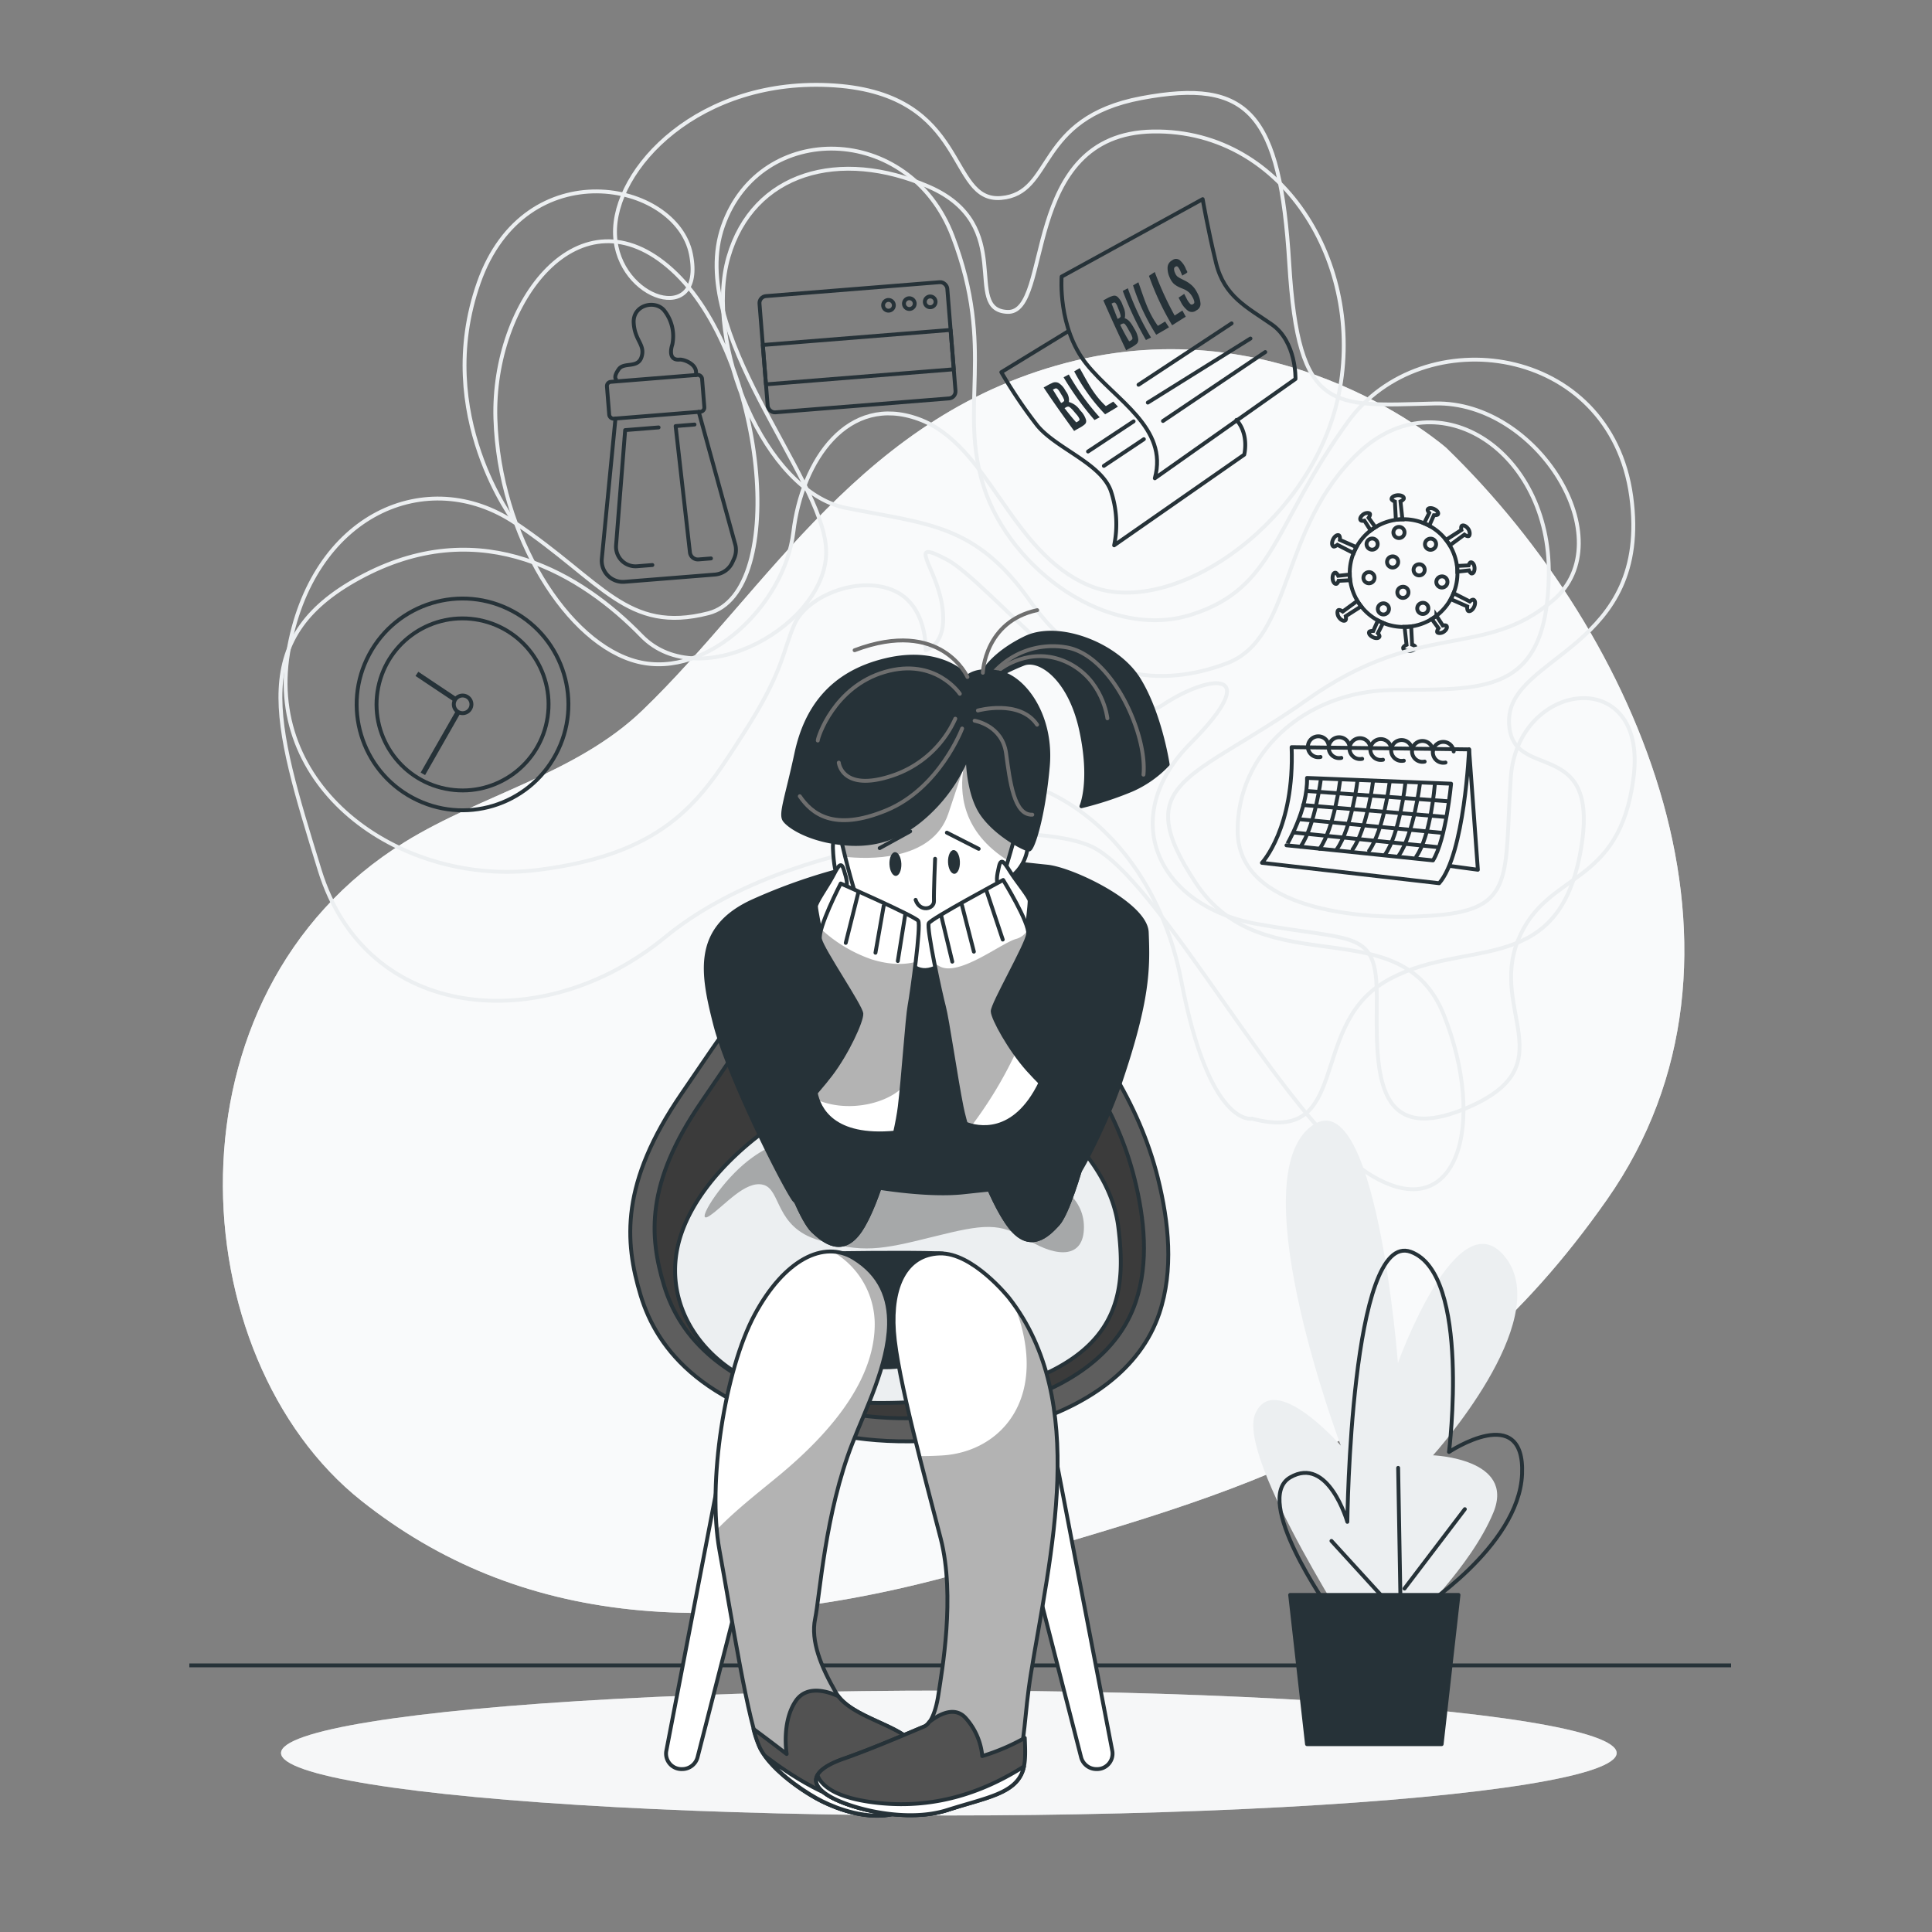<svg xmlns="http://www.w3.org/2000/svg" xmlns:xlink="http://www.w3.org/1999/xlink" viewBox="0 0 500 500"><rect x="0" y="0" width="500" height="500" fill="#808080" stroke="none"/><defs><clipPath id="freepik--clip-path--inject-2"><path d="M217.32,215.86s2.29,10.11,4.17,15.73,3.92,9.57,9.31,13.86,6.68,7.33,12.27,4.51,11.58-7.09,14.54-16.45,5.45-18.48,5.87-19.92-2.24-14.85-6.05-21.34-9.51-6.75-18.76-.7S218.6,206.09,217.32,215.86Z" style="fill:#fff;stroke:#263238;stroke-linecap:round;stroke-linejoin:round"></path></clipPath><clipPath id="freepik--clip-path-2--inject-2"><path d="M202.39,301.81c1.07,3.28,5.29,14.26,8,16.77s7.62,6.82,12.32-.24,9.25-24.55,10.15-31.94,1.95-23.08,2.54-26.18,3-20.75,2.24-21.91-20.06-9.66-20.06-9.66-6,11.62-5.37,14.44,10.63,17.38,10.71,19.27-3.65,10.1-7.93,15.72-8.65,9.35-10.35,14.4" style="fill:#fff;stroke:#263238;stroke-linecap:round;stroke-linejoin:round"></path></clipPath><clipPath id="freepik--clip-path-3--inject-2"><path d="M280.43,299.5c-.82,3.35-4.18,14.63-6.68,17.33s-7.07,7.39-12.31.72-11.11-23.76-12.58-31.06-3.73-22.86-4.56-25.91-4.59-20.45-3.93-21.66,19.25-11.18,19.25-11.18,6.84,11.11,6.47,14-9.25,18.15-9.18,20,4.41,9.79,9.12,15.07,9.35,8.65,11.44,13.55" style="fill:#fff;stroke:#263238;stroke-linecap:round;stroke-linejoin:round"></path></clipPath><clipPath id="freepik--clip-path-4--inject-2"><path d="M230.08,342.81c.14-6.74-2.15-12.92-9.16-17.21-7.71-4.72-17.92.34-25.61,14.62s-12.3,43.51-9.11,61,7.49,45.25,10.59,51.23,11.93,11.73,16,13.73,11.67,4.92,18.77,3.21,8.87-11.82,5.42-17.42-16.77-7.24-20.62-13.9-6.61-13.37-5.4-19.16,2.53-27.35,9.71-45.56C223.89,365,229.87,353.23,230.08,342.81Z" style="fill:#fff;stroke:#263238;stroke-linecap:round;stroke-linejoin:round"></path></clipPath><clipPath id="freepik--clip-path-5--inject-2"><path d="M261.12,335.88s-9.42-11.83-18-11.49-12.59,8.37-11.77,20.18,8.31,38.76,12.12,53.67.26,34.42-.59,40.19-2.56,8-3.62,8.39-12.7,5.51-20.84,8.34-9.43,6.46-3.56,9.82,20,6.75,30.25,3.49c23-7.3,18.11-13.21,21.7-35.39C271.73,402.66,282,362.55,261.12,335.88Z" style="fill:#fff;stroke:#263238;stroke-linecap:round;stroke-linejoin:round"></path></clipPath></defs><g id="freepik--background-simple--inject-2"><path d="M374.28,115.9s-40.72-35.81-95.87-22.61-79.72,59.41-112.21,90.6c-17,16.33-41.46,21.69-61.41,34-63.8,39.4-58,133.42-11.26,170.51,40.46,32.12,92.3,37.22,160.73,17.11s117.31-31.89,161.59-95S424.28,164.31,374.28,115.9Z" style="fill:#ECEFF1"></path><path d="M374.28,115.9s-40.72-35.81-95.87-22.61-79.72,59.41-112.21,90.6c-17,16.33-41.46,21.69-61.41,34-63.8,39.4-58,133.42-11.26,170.51,40.46,32.12,92.3,37.22,160.73,17.11s117.31-31.89,161.59-95S424.28,164.31,374.28,115.9Z" style="fill:#fff;opacity:0.7"></path></g><g id="freepik--Floor--inject-2"><line x1="49" y1="431" x2="448" y2="431" style="fill:none;stroke:#263238;stroke-miterlimit:10"></line><ellipse cx="245.56" cy="453.68" rx="172.83" ry="16.16" style="fill:#ECEFF1"></ellipse><ellipse cx="245.56" cy="453.68" rx="172.83" ry="16.16" style="fill:#fff;opacity:0.5"></ellipse></g><g id="freepik--Plants--inject-2"><path d="M352.8,427.56s-32.88-50.15-27.95-61.65S347,374.13,347,374.13s-25.48-67.41-8.22-82.2,23,60.82,23,60.82,15.62-43.56,28-27.12-18.91,51-18.91,51,21.37.82,15.62,14.8-21.37,28.77-21.37,28.77Z" style="fill:#ECEFF1"></path><path d="M343.76,416.05s-19.73-27.95-9.87-33.7,14.8,11.5,14.8,11.5.82-75.62,16.44-69.87S375,375.77,375,375.77s19.73-13.15,18.91,5.75-27.13,35.35-27.13,35.35" style="fill:none;stroke:#263238;stroke-linecap:round;stroke-linejoin:round"></path><line x1="361.84" y1="417.69" x2="344.58" y2="398.79" style="fill:none;stroke:#263238;stroke-linecap:round;stroke-linejoin:round"></line><line x1="362.66" y1="426.73" x2="361.84" y2="379.88" style="fill:none;stroke:#263238;stroke-linecap:round;stroke-linejoin:round"></line><line x1="363.48" y1="411.12" x2="379.1" y2="390.57" style="fill:none;stroke:#263238;stroke-linecap:round;stroke-linejoin:round"></line><polygon points="377.46 412.76 333.89 412.76 338.25 451.39 373.1 451.39 377.46 412.76" style="fill:#263238;stroke:#263238;stroke-linecap:round;stroke-linejoin:round"></polygon></g><g id="freepik--Icons--inject-2"><path d="M239.57,168.26s.53-11.88-8.65-15.59-22.06,1.77-25.21,8.68S203,173.41,192.44,189.8s-19,31.12-53.41,35.36S68.57,204.9,74.57,168.89s36.06-48.77,58.74-33.57,28.95,28.77,50,23.39,14.62-67-9.32-88.81-46.72,8.18-45.78,38.45,18.75,58.45,36.87,62.92,38-14.89,40.24-33.57,14.15-35.92,32.44-29.24,23.48,34.39,44.16,43.09,56.54-14.88,64.24-48.07-13-70-47.74-69.45-25.83,47.22-37.71,46.69,2.64-22.42-20.36-32.42-45.45-3.76-51.83,18.21,9.3,60.69,30.36,64.93,33.62,4,47.83,24.29,33.63,22.47,50.86,15.91S331,136.52,351.67,117.1s49.57-.26,49.16,31.59-17.62,29.54-40.53,29.89-40.13,16.54-40,36.51,30.74,23.45,51.34,21.8,17.67-10.3,19.35-35.6,35.39-29.48,31.8-.32-22.5,24-29.92,42.36,12.21,32.33-12.82,43.21-23.8-10.67-23.74-28.44-5.59-14.36-31.12-19-36.25-27.45-17.07-46.75,5.21-18.18-7.44-9.76-44.75-32-55.57-37.74-2.83,1.7-1.27,11.94S239.57,168.26,239.57,168.26Z" style="fill:none;stroke:#ECEFF1;stroke-linecap:round;stroke-linejoin:round"></path><circle cx="119.7" cy="182.29" r="27.4" transform="translate(-97.51 201.69) rotate(-61.81)" style="fill:none;stroke:#263238;stroke-linecap:round;stroke-linejoin:round"></circle><circle cx="119.7" cy="182.29" r="22.26" transform="translate(-78.29 273.71) rotate(-81.49)" style="fill:none;stroke:#263238;stroke-linecap:round;stroke-linejoin:round"></circle><path d="M118.26,180.53l-10-6.68-.73,1.09,10,6.67A2.22,2.22,0,0,1,118.26,180.53Z" style="fill:#263238"></path><path d="M118.06,183.85l-9.19,16.09,1.14.65,9.18-16.09A2.22,2.22,0,0,1,118.06,183.85Z" style="fill:#263238"></path><path d="M122,182.11a2.28,2.28,0,1,0-2.09,2.45A2.29,2.29,0,0,0,122,182.11Z" style="fill:none;stroke:#263238;stroke-linecap:round;stroke-linejoin:round"></path><rect x="157.32" y="97.91" width="24.7" height="9.57" rx="1.09" transform="translate(-7.65 13.87) rotate(-4.58)" style="fill:none;stroke:#263238;stroke-linecap:round;stroke-linejoin:round"></rect><path d="M159.28,108.33l-3.53,36.25a5.48,5.48,0,0,0,1.1,3.85h0a5.47,5.47,0,0,0,4.79,2.14L185,148.7a5.49,5.49,0,0,0,4.55-3.19l.42-.92a5.5,5.5,0,0,0,.22-4l-9.35-34" style="fill:none;stroke:#263238;stroke-linecap:round;stroke-linejoin:round"></path><path d="M159.39,98.1s-.66-.57.73-2.54,5-.09,5.94-3.26-1.81-4.14-2.06-8.76,5.44-6,7.84-3.26A10.68,10.68,0,0,1,174,89.14s-1.52,4.23,1.88,3.92c1-.09,4.88,1.16,4.18,4" style="fill:none;stroke:#263238;stroke-linecap:round;stroke-linejoin:round"></path><path d="M170.44,110.62l-8.65.69-2.35,29.81a5.08,5.08,0,0,0,1.39,3.89h0a5.06,5.06,0,0,0,4,1.54l4-.32" style="fill:none;stroke:#263238;stroke-linecap:round;stroke-linejoin:round"></path><path d="M184,144.52l-3.22.26a2.08,2.08,0,0,1-2.23-1.84l-3.7-32.67,4.89-.4" style="fill:none;stroke:#263238;stroke-linecap:round;stroke-linejoin:round"></path><rect x="197.54" y="74.8" width="48.76" height="30.18" rx="1.81" transform="translate(-6.47 17.99) rotate(-4.58)" style="fill:none;stroke:#263238;stroke-linecap:round;stroke-linejoin:round"></rect><rect x="197.74" y="87.33" width="48.76" height="10.22" transform="translate(-6.67 18.02) rotate(-4.58)" style="fill:none;stroke:#263238;stroke-linecap:round;stroke-linejoin:round"></rect><circle cx="229.94" cy="79.01" r="1.39" transform="translate(-13.17 75.52) rotate(-18.14)" style="fill:none;stroke:#263238;stroke-linecap:round;stroke-linejoin:round"></circle><path d="M236.72,78.47a1.39,1.39,0,1,1-1.5-1.28A1.4,1.4,0,0,1,236.72,78.47Z" style="fill:none;stroke:#263238;stroke-linecap:round;stroke-linejoin:round"></path><path d="M242.12,78a1.39,1.39,0,1,1-1.5-1.27A1.39,1.39,0,0,1,242.12,78Z" style="fill:none;stroke:#263238;stroke-linecap:round;stroke-linejoin:round"></path><path d="M274.75,71.59s-1.07,13.26,6.44,22.63,21.26,16.46,17.68,29.56l36.4-25.7s.29-9.64-6.12-14.11S316.83,76.77,314.7,68s-3.45-16.46-3.45-16.46Z" style="fill:none;stroke:#263238;stroke-linecap:round;stroke-linejoin:round"></path><path d="M276.31,85.82l-17.17,10.5A123,123,0,0,0,268.35,110c4.79,6,16.52,9.84,19.12,17a26.91,26.91,0,0,1,.87,14.13L322,117.67s1.36-5.18-2-9" style="fill:none;stroke:#263238;stroke-linecap:round;stroke-linejoin:round"></path><line x1="294.65" y1="99.57" x2="318.74" y2="83.69" style="fill:none;stroke:#263238;stroke-linecap:round;stroke-linejoin:round"></line><line x1="297.05" y1="104.19" x2="323.62" y2="87.61" style="fill:none;stroke:#263238;stroke-linecap:round;stroke-linejoin:round"></line><line x1="300.98" y1="108.95" x2="327.45" y2="91.11" style="fill:none;stroke:#263238;stroke-linecap:round;stroke-linejoin:round"></line><line x1="281.58" y1="116.85" x2="293.38" y2="109.05" style="fill:none;stroke:#263238;stroke-linecap:round;stroke-linejoin:round"></line><line x1="285.68" y1="120.57" x2="296.03" y2="113.66" style="fill:none;stroke:#263238;stroke-linecap:round;stroke-linejoin:round"></line><path d="M290.69,79.36a4.64,4.64,0,0,1,.39,3c1.17.39,1.72,1.43,2.35,2.47,0,.06.14.23.16.29a6.59,6.59,0,0,1,1,2.72c0,.89-.35,1.13-1,1.59s-1.47.79-2.13,1.24c-2.05-4.3-4-8.56-5.92-12.94.65-.31,1.34-.78,2-1s1-.38,1.66.08A5.06,5.06,0,0,1,290.54,79C290.57,79,290.67,79.29,290.69,79.36Zm-1.45,3.19c.17-.14.32-.11.5-.29s.33-.19.27-.61a7.48,7.48,0,0,0-.47-1.47c-.06-.14-.22-.56-.32-.81a3,3,0,0,0-.52-.94.48.48,0,0,0-.56-.08c-.2.06-.29.15-.47.21C288.21,79.89,288.71,81.22,289.24,82.55Zm3,5.8c.18-.14.32-.13.52-.3s.37-.27.3-.66a5.31,5.31,0,0,0-.59-1.34c-.21-.35-.33-.57-.52-.92a7.29,7.29,0,0,0-.78-1.2.53.53,0,0,0-.67-.16c-.26.06-.37.21-.6.3C290.63,85.52,291.4,87,292.24,88.35Z" style="fill:#263238"></path><path d="M296.57,88a85,85,0,0,1-6-12.71c.44-.22.87-.45,1.31-.69a69.33,69.33,0,0,0,6,12.74Z" style="fill:#263238"></path><path d="M299.23,86.63a53.62,53.62,0,0,1-6-12.77l1.38-.81c1.52,4.24,2.42,7.62,5.05,11.28.63-.37,1.25-.74,1.87-1.13l1,1.51Q300.88,85.7,299.23,86.63Z" style="fill:#263238"></path><path d="M303.35,84.18a70.84,70.84,0,0,1-6-12.79l1.5-1A81.43,81.43,0,0,0,304,81.66l2-1.29c.3.53.58,1.06.88,1.59C305.66,82.71,304.51,83.45,303.35,84.18Z" style="fill:#263238"></path><path d="M305.55,78.05c-.12-.21-.4-.79-.54-1,.48-.35,1-.66,1.46-1,.21.42.41.8.63,1.23a5.37,5.37,0,0,0,.89,1.32.53.53,0,0,0,.77.1c.29-.16.37-.29.31-.67a3.54,3.54,0,0,0-.48-1.18,4.53,4.53,0,0,0-.91-1.2,5.13,5.13,0,0,0-1.27-.8c-.45-.2-.78-.3-1.24-.53a5.52,5.52,0,0,1-1.44-.93,4.86,4.86,0,0,1-1-1.55,5.62,5.62,0,0,1-.56-2.69,2.18,2.18,0,0,1,1.19-1.78,1.55,1.55,0,0,1,2,0,5.55,5.55,0,0,1,1.59,2.36c.07.15.41.62.31.76-.26.34-.92.55-1.28.85-.15-.35-.24-.58-.4-.94a4.92,4.92,0,0,0-.68-1.26c-.26-.28-.41-.27-.68-.13a.63.63,0,0,0-.37.64,2.37,2.37,0,0,0,.26,1,2.31,2.31,0,0,0,.59.9,5.57,5.57,0,0,0,1,.6l1.26.64A8.13,8.13,0,0,1,308.6,74a6.32,6.32,0,0,1,1.2,1.69,6.86,6.86,0,0,1,.89,2.84,1.84,1.84,0,0,1-1.07,1.79,1.8,1.8,0,0,1-2.15.12A6.41,6.41,0,0,1,305.55,78.05Z" style="fill:#263238"></path><path d="M275.87,101.3a3.7,3.7,0,0,1,.76,2.74,5.09,5.09,0,0,1,2.84,2.06l.21.24a5.73,5.73,0,0,1,1.4,2.39c.11.81-.25,1.06-.9,1.52s-1.51.83-2.19,1.29c-2.71-3.74-5.36-7.44-7.9-11.27.68-.33,1.38-.81,2.08-1.08a1.84,1.84,0,0,1,1.82-.06,5,5,0,0,1,1.67,1.82Zm-1.24,3c.17-.15.34-.12.52-.3s.34-.21.22-.58a6,6,0,0,0-.68-1.29c-.08-.13-.29-.49-.43-.71a3.09,3.09,0,0,0-.67-.82.63.63,0,0,0-.62,0c-.21.07-.31.16-.5.23C273.21,102,273.9,103.14,274.63,104.31Zm3.92,5c.18-.14.33-.14.53-.31s.38-.27.26-.62a4.39,4.39,0,0,0-.79-1.17l-.68-.8a6.76,6.76,0,0,0-1-1,.68.68,0,0,0-.75-.1c-.28.08-.37.23-.62.32C276.48,106.89,277.48,108.14,278.55,109.33Z" style="fill:#263238"></path><path d="M283.25,108.7a78.2,78.2,0,0,1-8-11.06q.69-.35,1.35-.72a64.08,64.08,0,0,0,8,11.08Z" style="fill:#263238"></path><path d="M286,107.22a48.59,48.59,0,0,1-8-11.11c.48-.27.95-.56,1.42-.84,2.13,3.73,3.49,6.72,6.77,9.83.65-.38,1.29-.77,1.92-1.16.41.42.81.86,1.21,1.29C288.25,105.91,287.13,106.57,286,107.22Z" style="fill:#263238"></path><path d="M353.1,134.75l1.64,2.53a14.65,14.65,0,0,1,1.22-.84L354.2,134c.21-.29.48-.82.31-1.06s-1-.3-1.66.16-1,1.12-.73,1.49C352.27,134.85,352.8,134.81,353.1,134.75Z" style="fill:none;stroke:#263238;stroke-miterlimit:10"></path><path d="M346.12,141l4.2,2.15a14.53,14.53,0,0,1,.72-1.55l-4.27-1.88c.05-.38,0-1-.27-1.18-.45-.21-1.12.26-1.5,1.06s-.33,1.62.12,1.83C345.39,141.53,345.87,141.19,346.12,141Z" style="fill:none;stroke:#263238;stroke-miterlimit:10"></path><path d="M346.42,150.32l3-.16c0-.24-.07-.48-.09-.73s0-.49,0-.74l-3,.32c-.15-.32-.47-.82-.76-.8-.45,0-.76.72-.7,1.52s.48,1.42.93,1.38C346.1,151.09,346.33,150.61,346.42,150.32Z" style="fill:none;stroke:#263238;stroke-miterlimit:10"></path><path d="M361,129.81l.25,4.72c.28,0,.56-.09.84-.11s.57,0,.86,0l-.51-4.65c.35-.16.91-.51.88-.83,0-.49-.78-.84-1.67-.77s-1.56.53-1.52,1C360.19,129.46,360.73,129.71,361,129.81Z" style="fill:none;stroke:#263238;stroke-miterlimit:10"></path><path d="M368.55,135.43c.46.19.9.4,1.34.63l1.2-2.72c.35,0,.94,0,1.07-.25.19-.41-.24-1-1-1.36s-1.48-.3-1.67.11c-.11.24.19.68.39.91Z" style="fill:none;stroke:#263238;stroke-miterlimit:10"></path><path d="M374.22,139.72a14,14,0,0,1,1,1.41l3.77-2.77c.31.23.89.54,1.16.35s.33-1.1-.17-1.82-1.24-1.09-1.65-.81c-.24.16-.19.75-.12,1.08Z" style="fill:none;stroke:#263238;stroke-miterlimit:10"></path><path d="M380.66,145.52c-.27,0-.5.51-.59.8l-3,.15c0,.24.08.49.09.73s0,.5,0,.74l3-.32c.14.32.46.83.75.8.45,0,.76-.71.7-1.51S381.11,145.49,380.66,145.52Z" style="fill:none;stroke:#263238;stroke-miterlimit:10"></path><path d="M380.37,155.66l-4.2-2.14a14.38,14.38,0,0,1-.72,1.54l4.27,1.88c-.05.39,0,1,.27,1.18.45.21,1.12-.26,1.5-1.06s.33-1.62-.12-1.83C381.1,155.1,380.62,155.44,380.37,155.66Z" style="fill:none;stroke:#263238;stroke-miterlimit:10"></path><path d="M373.39,161.88l-1.64-2.52a14.54,14.54,0,0,1-1.22.83l1.76,2.4c-.21.29-.48.82-.31,1.06s1,.3,1.66-.15,1-1.13.73-1.5C374.22,161.78,373.69,161.82,373.39,161.88Z" style="fill:none;stroke:#263238;stroke-miterlimit:10"></path><path d="M352.27,156.92a16.67,16.67,0,0,1-1-1.41l-3.77,2.76c-.31-.23-.89-.53-1.16-.35s-.33,1.1.17,1.83,1.24,1.09,1.65.81c.24-.17.19-.76.12-1.09Z" style="fill:none;stroke:#263238;stroke-miterlimit:10"></path><path d="M365.45,166.82l-.24-4.71-.85.11c-.29,0-.57,0-.86,0l.51,4.65c-.35.16-.91.51-.88.83,0,.5.78.84,1.67.77s1.56-.53,1.52-1C366.3,167.18,365.76,166.92,365.45,166.82Z" style="fill:none;stroke:#263238;stroke-miterlimit:10"></path><path d="M357.94,161.2c-.46-.19-.9-.4-1.34-.63l-1.2,2.72c-.35,0-.94,0-1.07.25-.19.41.24,1,1,1.37s1.47.29,1.66-.12c.11-.24-.19-.68-.39-.91Z" style="fill:none;stroke:#263238;stroke-miterlimit:10"></path><circle cx="363.25" cy="148.32" r="13.94" transform="translate(-19.8 63.32) rotate(-9.7)" style="fill:none;stroke:#263238;stroke-miterlimit:10"></circle><path d="M363.48,137.62a1.44,1.44,0,1,1-1.54-1.25A1.41,1.41,0,0,1,363.48,137.62Z" style="fill:none;stroke:#263238;stroke-miterlimit:10"></path><path d="M355.72,149.33a1.44,1.44,0,1,1-1.54-1.25A1.42,1.42,0,0,1,355.72,149.33Z" style="fill:none;stroke:#263238;stroke-miterlimit:10"></path><path d="M361.84,145.27A1.44,1.44,0,1,1,360.3,144,1.41,1.41,0,0,1,361.84,145.27Z" style="fill:none;stroke:#263238;stroke-miterlimit:10"></path><path d="M359.45,157.4a1.44,1.44,0,1,1-1.54-1.25A1.42,1.42,0,0,1,359.45,157.4Z" style="fill:none;stroke:#263238;stroke-miterlimit:10"></path><path d="M374.59,150.43a1.44,1.44,0,1,1-1.54-1.25A1.39,1.39,0,0,1,374.59,150.43Z" style="fill:none;stroke:#263238;stroke-miterlimit:10"></path><path d="M364.5,153.11a1.44,1.44,0,1,1-1.54-1.25A1.39,1.39,0,0,1,364.5,153.11Z" style="fill:none;stroke:#263238;stroke-miterlimit:10"></path><path d="M368.7,147.29a1.44,1.44,0,1,1-1.54-1.25A1.39,1.39,0,0,1,368.7,147.29Z" style="fill:none;stroke:#263238;stroke-miterlimit:10"></path><path d="M371.65,140.66a1.44,1.44,0,1,1-1.54-1.25A1.41,1.41,0,0,1,371.65,140.66Z" style="fill:none;stroke:#263238;stroke-miterlimit:10"></path><path d="M369.65,157.27a1.44,1.44,0,1,1-1.54-1.25A1.39,1.39,0,0,1,369.65,157.27Z" style="fill:none;stroke:#263238;stroke-miterlimit:10"></path><path d="M356.53,140.63a1.44,1.44,0,1,1-1.54-1.25A1.4,1.4,0,0,1,356.53,140.63Z" style="fill:none;stroke:#263238;stroke-miterlimit:10"></path><path d="M334.27,193.36l45.93.58s-1.18,27.18-7.75,34.64l-45.86-5.28S335.05,214.34,334.27,193.36Z" style="fill:none;stroke:#263238;stroke-linecap:round;stroke-linejoin:round"></path><polyline points="380.2 193.94 382.47 225.09 375.23 224.11" style="fill:none;stroke:#263238;stroke-linecap:round;stroke-linejoin:round"></polyline><path d="M338.26,201.33l37.28,1.49s-1.31,14.43-4.68,19.85l-37.92-3.91S338.48,209.59,338.26,201.33Z" style="fill:none;stroke:#263238;stroke-linecap:round;stroke-linejoin:round"></path><path d="M341.86,201.49s-1.49,12.2-5.3,17.65" style="fill:none;stroke:#263238;stroke-linecap:round;stroke-linejoin:round"></path><path d="M346.82,202s-1.48,12.21-5.3,17.66" style="fill:none;stroke:#263238;stroke-linecap:round;stroke-linejoin:round"></path><path d="M351.31,202.07s-1.49,12.21-5.31,17.66" style="fill:none;stroke:#263238;stroke-linecap:round;stroke-linejoin:round"></path><path d="M355.34,202.2s-1.48,12.2-5.3,17.66" style="fill:none;stroke:#263238;stroke-linecap:round;stroke-linejoin:round"></path><path d="M359.62,202.53s-1.48,12.2-5.3,17.65" style="fill:none;stroke:#263238;stroke-linecap:round;stroke-linejoin:round"></path><path d="M363.68,202.87s-1.43,12.88-5.25,18.33" style="fill:none;stroke:#263238;stroke-linecap:round;stroke-linejoin:round"></path><path d="M367.48,202.79s-1.64,13.12-5.45,18.57" style="fill:none;stroke:#263238;stroke-linecap:round;stroke-linejoin:round"></path><path d="M371.31,203.16s-1,13.06-4.78,18.51" style="fill:none;stroke:#263238;stroke-linecap:round;stroke-linejoin:round"></path><line x1="338.09" y1="204.7" x2="374.78" y2="207.36" style="fill:none;stroke:#263238;stroke-linecap:round;stroke-linejoin:round"></line><line x1="337.26" y1="208.34" x2="374.21" y2="211.43" style="fill:none;stroke:#263238;stroke-linecap:round;stroke-linejoin:round"></line><line x1="336.21" y1="212.01" x2="373.2" y2="215.54" style="fill:none;stroke:#263238;stroke-linecap:round;stroke-linejoin:round"></line><line x1="334.92" y1="215.47" x2="371.93" y2="219.22" style="fill:none;stroke:#263238;stroke-linecap:round;stroke-linejoin:round"></line><path d="M341.75,195.9a2.7,2.7,0,1,1,2.12-2.86" style="fill:none;stroke:#263238;stroke-linecap:round;stroke-linejoin:round"></path><path d="M347.14,196.14a2.7,2.7,0,1,1,2.12-2.86" style="fill:none;stroke:#263238;stroke-linecap:round;stroke-linejoin:round"></path><path d="M352.53,196.38a2.7,2.7,0,1,1,2.12-2.86" style="fill:none;stroke:#263238;stroke-linecap:round;stroke-linejoin:round"></path><path d="M357.92,196.62a2.7,2.7,0,1,1,2.12-2.86" style="fill:none;stroke:#263238;stroke-linecap:round;stroke-linejoin:round"></path><path d="M363.31,196.86a2.7,2.7,0,1,1,2.12-2.86" style="fill:none;stroke:#263238;stroke-linecap:round;stroke-linejoin:round"></path><path d="M368.7,197.1a2.7,2.7,0,1,1,2.12-2.86" style="fill:none;stroke:#263238;stroke-linecap:round;stroke-linejoin:round"></path><path d="M374.09,197.34a2.7,2.7,0,1,1,2.12-2.86" style="fill:none;stroke:#263238;stroke-linecap:round;stroke-linejoin:round"></path><path d="M133.31,135.32s-21.47-27.88-9.41-62.15,51.18-26.31,54.92-7.36-19,11.88-19.65-5.09,21.88-41,56.86-38.6,29.06,30.24,43,29.12,8.7-20.68,36.41-25.86,35.83,3.8,38.22,42.83,11.09,36.86,37.68,36.21,48.72,35.33,30.72,50.83-34.39,5-63.81,25.84-46.45,20.74-28.76,47.45,53,6.11,64.16,34.09,3.68,55.21-18.89,41.48-55.07-77.75-72.69-85.22-77.93-2.64-109.87,23.6-77.46,21.74-89.46-17.27S63.86,164.57,94.43,148.8s56.24-.06,71.57,15.73,48.59-3.15,47.8-22.33-36.33-56.3-26.69-83.72,48.19-26.8,59.43,2.65,1.32,44.3,8.18,65.21,32,39.63,53.68,32.71,21.1-23.15,40.42-49.86S416.77,89,422.16,128.48s-31.51,41-31.62,58,24.62,2.47,18.33,34.8-30.89,21-50.66,32.92-8.47,42.13-34.18,35.31c0,0-11,2.46-18.31-35.63s-37.28-59.16-64.83-51.87" style="fill:none;stroke:#ECEFF1;stroke-miterlimit:10"></path></g><g id="freepik--Character--inject-2"><path d="M190.37,360.09l-.26,1.36-17.69,91.78a4,4,0,0,0,4.09,4.61h0a4.11,4.11,0,0,0,4-3l23.57-92.16Z" style="fill:#fff;stroke:#263238;stroke-linecap:round;stroke-linejoin:round"></path><path d="M269.93,360.09l.27,1.36,17.68,91.78a4,4,0,0,1-4.08,4.61h0a4.11,4.11,0,0,1-4-3L256.2,362.68Z" style="fill:#fff;stroke:#263238;stroke-linecap:round;stroke-linejoin:round"></path><path d="M247.62,242.78s-18-4.84-33.78,1.08S192.19,260,176.36,283.09s-14.78,38.17-10.56,52.14,16.37,30.1,53.31,36.55c25.8,4.51,71-2.59,80.9-31.84,3.79-11.26,2.48-23.65-.34-35-4.89-19.68-16.3-36.23-29.36-51.43C262.92,244.93,247.62,242.78,247.62,242.78Z" style="fill:#5e5e5e;stroke:#263238;stroke-linecap:round;stroke-linejoin:round"></path><path d="M246.27,248.59s-16.32-4.4-30.72,1-19.69,14.66-34.09,35.68S168,320,171.86,332.68s14.88,27.37,48.49,33.24c23.46,4.1,64.6-2.36,73.57-29,3.46-10.24,2.26-21.52-.3-31.82-4.45-17.89-14.83-32.95-26.71-46.77C260.19,250.54,246.27,248.59,246.27,248.59Z" style="fill:#3b3b3b;stroke:#263238;stroke-linecap:round;stroke-linejoin:round"></path><path d="M199.87,291.37s-17.59,11.17-23.41,27.53,3.42,32.68,20.36,39.55,53.77,6.26,73.59-2.85,20.88-23.13,19-38.12-14.76-26.86-26.11-35.29-46.12-3.33-53.21,1.25A57.53,57.53,0,0,0,199.87,291.37Z" style="fill:#ECEFF1;stroke:#263238;stroke-linecap:round;stroke-linejoin:round"></path><path d="M202.61,295.68s-5.05.84-11.37,6.74-11.37,14.74-7.58,12.21,9.26-9.26,13.9-8,2.94,10.95,14.31,14.32,16,2.53,29.48-.84,17.27-3.79,24.85.84,14.32,4.63,14.32-3.37-7.16-12.21-18.11-17.27S220.72,290.21,202.61,295.68Z" style="opacity:0.3"></path><path d="M225.2,223.38a146.15,146.15,0,0,0-30.68,10c-14.91,7-12.8,18.52-9.45,31.67s17,40.37,20.25,45.23,19.32-3.36,19.32-3.36,14.57,2.75,24.73,1.65,11.57-1.16,11.57-1.16,17.21-2.8,18.12-3.79,7.27-13,10.72-23.18c7.45-21.87,7.38-29.93,7-39.16-.28-7.21-19.13-16.34-25.8-17s-21-2.51-25.92-1.84S233.72,223.05,225.2,223.38Z" style="fill:#263238;stroke:#263238;stroke-linecap:round;stroke-linejoin:round"></path><path d="M263,212.67s2.85.12,3,5.1a11,11,0,0,1-4.39,9.18c-1.61,1.25-4.46,1.12-4.53-.78s3-15,3-15Z" style="fill:#fff;stroke:#263238;stroke-linecap:round;stroke-linejoin:round"></path><path d="M218.48,215.34s-3.08-.12-2.92,4.14.75,7.09,1.77,9,4.33,1.49,4.33,1.49l-2.23-14.62Z" style="fill:#fff;stroke:#263238;stroke-linecap:round;stroke-linejoin:round"></path><path d="M217.32,215.86s2.29,10.11,4.17,15.73,3.92,9.57,9.31,13.86,6.68,7.33,12.27,4.51,11.58-7.09,14.54-16.45,5.45-18.48,5.87-19.92-2.24-14.85-6.05-21.34-9.51-6.75-18.76-.7S218.6,206.09,217.32,215.86Z" style="fill:#fff"></path><g style="clip-path:url(#freepik--clip-path--inject-2)"><path d="M260.87,222.72c1.38-4.71,2.36-8.27,2.61-9.13.41-1.43-2.24-14.85-6.05-21.34s-9.51-6.75-18.76-.7-20.07,14.54-21.35,24.31c0,0,.59,2.59,1.41,5.88,5.41.59,22.48,1.4,26.69-11.16,1.81-5.38,3.1-9.29,4-12.11C248.24,205,248.88,215.24,260.87,222.72Z" style="opacity:0.3"></path></g><path d="M217.32,215.86s2.29,10.11,4.17,15.73,3.92,9.57,9.31,13.86,6.68,7.33,12.27,4.51,11.58-7.09,14.54-16.45,5.45-18.48,5.87-19.92-2.24-14.85-6.05-21.34-9.51-6.75-18.76-.7S218.6,206.09,217.32,215.86Z" style="fill:none;stroke:#263238;stroke-linecap:round;stroke-linejoin:round"></path><path d="M242,222.25s-.37,8.79-.29,10.92-3.67,3-4.75-.29" style="fill:none;stroke:#263238;stroke-linecap:round;stroke-linejoin:round"></path><path d="M233.27,223.54c.06,1.7-.57,3.11-1.42,3.14s-1.59-1.32-1.66-3,.57-3.11,1.42-3.14S233.2,221.84,233.27,223.54Z" style="fill:#263238"></path><path d="M248.42,223c.07,1.7-.57,3.11-1.42,3.14s-1.59-1.32-1.65-3,.56-3.1,1.41-3.14S248.36,221.25,248.42,223Z" style="fill:#263238"></path><line x1="227.66" y1="219.49" x2="235.55" y2="215.15" style="fill:none;stroke:#263238;stroke-linecap:round;stroke-linejoin:round"></line><line x1="245.05" y1="215.49" x2="253.28" y2="219.68" style="fill:none;stroke:#263238;stroke-linecap:round;stroke-linejoin:round"></line><path d="M254.36,174.11s2.42-4.84,11-9,23.78,1.69,29.35,10.72,7.49,22,7.49,22a28.66,28.66,0,0,1-9.23,6.53,87,87,0,0,1-13.11,4.3s2.84-6.28-.05-19.68-10.69-18.8-14.9-17.21a57.69,57.69,0,0,0-8.38,4.12S254,177.44,254.36,174.11Z" style="fill:#263238;stroke:#263238;stroke-linecap:round;stroke-linejoin:round"></path><path d="M257.43,173.75a20.54,20.54,0,0,1,18.73-6.18c11.7,2.15,20.79,22.43,19.77,32.91" style="fill:none;stroke:#6e6e6e;stroke-linecap:round;stroke-linejoin:round"></path><path d="M258.83,173.22s7.82-6.23,17.24-1.85,10.52,14.53,10.52,14.53" style="fill:none;stroke:#6e6e6e;stroke-linecap:round;stroke-linejoin:round"></path><path d="M250.37,175.21s-6.47-7.81-21-4.4-20.85,12.9-23.26,24.14-4.14,15.58-3.13,17.2,6.86,5.66,16.85,6.22,16.92-4,22.61-10.12a41.9,41.9,0,0,0,8-12.65s-.11,9.49,3.66,15,11.27,9.28,12.22,9.25,3.7-8.45,4.86-21.54-6.1-22.76-12.33-24.18S250.37,175.21,250.37,175.21Z" style="fill:#263238;stroke:#263238;stroke-linecap:round;stroke-linejoin:round"></path><path d="M248.4,179.55s-6.29-9.48-19.43-5.65-17.36,17-17.33,17.75" style="fill:none;stroke:#6e6e6e;stroke-linecap:round;stroke-linejoin:round"></path><path d="M249,188.54S243.18,204,229.41,209.7s-19.42.75-22.43-3.64" style="fill:none;stroke:#6e6e6e;stroke-linecap:round;stroke-linejoin:round"></path><path d="M247.23,186a27.34,27.34,0,0,1-16.74,14.88c-12.65,4.05-13.41-3.51-13.41-3.51" style="fill:none;stroke:#6e6e6e;stroke-linecap:round;stroke-linejoin:round"></path><path d="M252.23,186.52s7.16,1.15,8.15,8.46,2.05,16.05,6.78,15.86" style="fill:none;stroke:#6e6e6e;stroke-linecap:round;stroke-linejoin:round"></path><path d="M253.08,183.88s10.79-3,15.32,3.67" style="fill:none;stroke:#6e6e6e;stroke-linecap:round;stroke-linejoin:round"></path><path d="M254.36,174.11s.43-13.3,14.07-16.2" style="fill:none;stroke:#6e6e6e;stroke-linecap:round;stroke-linejoin:round"></path><path d="M250.37,175.21s-6.77-15.39-29.2-6.93" style="fill:none;stroke:#6e6e6e;stroke-linecap:round;stroke-linejoin:round"></path><path d="M212.38,241.43s-1.18-5.89-1.21-6.84,2.88-5.09,4.21-7.51,2.2-4.59,3-2,1.09,3.75.45,5.67-2.18,4.83-2.13,6.25S213.47,245.18,212.38,241.43Z" style="fill:#fff;stroke:#263238;stroke-linecap:round;stroke-linejoin:round"></path><path d="M202.39,301.81c1.07,3.28,5.29,14.26,8,16.77s7.62,6.82,12.32-.24,9.25-24.55,10.15-31.94,1.95-23.08,2.54-26.18,3-20.75,2.24-21.91-20.06-9.66-20.06-9.66-6,11.62-5.37,14.44,10.63,17.38,10.71,19.27-3.65,10.1-7.93,15.72-8.65,9.35-10.35,14.4" style="fill:#fff"></path><g style="clip-path:url(#freepik--clip-path-2--inject-2)"><path d="M210.1,284c8.34,4.35,19,1.76,23.27-2.41.76-7.94,1.55-18.83,2-21.36.29-1.52,1-6.48,1.58-11.3-1.57.45-5.54,1.19-11.41-.66a37,37,0,0,1-13-7.78,6.38,6.38,0,0,0-.34,2.61c.58,2.83,10.63,17.38,10.71,19.27s-3.65,10.1-7.93,15.72C213.31,280.28,211.63,282.18,210.1,284Z" style="opacity:0.3"></path></g><path d="M202.39,301.81c1.07,3.28,5.29,14.26,8,16.77s7.62,6.82,12.32-.24,9.25-24.55,10.15-31.94,1.95-23.08,2.54-26.18,3-20.75,2.24-21.91-20.06-9.66-20.06-9.66-6,11.62-5.37,14.44,10.63,17.38,10.71,19.27-3.65,10.1-7.93,15.72-8.65,9.35-10.35,14.4" style="fill:none;stroke:#263238;stroke-linecap:round;stroke-linejoin:round"></path><path d="M211.1,282.81c-2.82,3.3-5.28,6.17-6.46,9.67l-2.25,9.33c1.07,3.28,5.29,14.26,8,16.77s7.62,6.82,12.32-.24c3.59-5.38,7.08-16.81,8.93-25.22C215.53,294.67,211.9,286.93,211.1,282.81Z" style="fill:#263238;stroke:#263238;stroke-linecap:round;stroke-linejoin:round"></path><line x1="222.17" y1="230.85" x2="218.88" y2="244.02" style="fill:none;stroke:#263238;stroke-linecap:round;stroke-linejoin:round"></line><line x1="228.71" y1="234.39" x2="226.57" y2="246.57" style="fill:none;stroke:#263238;stroke-linecap:round;stroke-linejoin:round"></line><line x1="234.26" y1="236.78" x2="232.35" y2="248.71" style="fill:none;stroke:#263238;stroke-linecap:round;stroke-linejoin:round"></line><path d="M265.79,240.07s.72-6,.68-6.91-3.27-4.85-4.78-7.16-2.54-4.41-3.15-1.78-.8,3.83,0,5.69,2.55,4.65,2.61,6.07S265,243.89,265.79,240.07Z" style="fill:#fff;stroke:#263238;stroke-linecap:round;stroke-linejoin:round"></path><path d="M280.43,299.5c-.82,3.35-4.18,14.63-6.68,17.33s-7.07,7.39-12.31.72-11.11-23.76-12.58-31.06-3.73-22.86-4.56-25.91-4.59-20.45-3.93-21.66,19.25-11.18,19.25-11.18,6.84,11.11,6.47,14-9.25,18.15-9.18,20,4.41,9.79,9.12,15.07,9.35,8.65,11.44,13.55" style="fill:#fff"></path><g style="clip-path:url(#freepik--clip-path-3--inject-2)"><path d="M256.91,261.75c-.07-1.89,8.82-17.18,9.18-20a3.36,3.36,0,0,0-.11-1.16,4.87,4.87,0,0,1-3.14,2.44c-4,1.22-14.84,9.89-19.77,7a4,4,0,0,0-1.22-.49c1,4.75,2,9.63,2.45,11.11.83,3.05,3.09,18.62,4.56,25.91.32,1.63.87,3.74,1.58,6.1a106.47,106.47,0,0,0,12.29-19.94C259.47,268.07,257,263.19,256.91,261.75Z" style="opacity:0.3"></path></g><path d="M280.43,299.5c-.82,3.35-4.18,14.63-6.68,17.33s-7.07,7.39-12.31.72-11.11-23.76-12.58-31.06-3.73-22.86-4.56-25.91-4.59-20.45-3.93-21.66,19.25-11.18,19.25-11.18,6.84,11.11,6.47,14-9.25,18.15-9.18,20,4.41,9.79,9.12,15.07,9.35,8.65,11.44,13.55" style="fill:none;stroke:#263238;stroke-linecap:round;stroke-linejoin:round"></path><path d="M277.47,290.37c-1.61-3.76-4.71-6.63-8.19-10.14-6.81,14.07-16.43,11.71-19.36,10.58,2.33,8.33,7.15,21.16,11.52,26.74,5.24,6.67,9.81,2,12.31-.72s5.86-14,6.68-17.33Z" style="fill:#263238;stroke:#263238;stroke-linecap:round;stroke-linejoin:round"></path><line x1="255.22" y1="230.28" x2="259.51" y2="243.16" style="fill:none;stroke:#263238;stroke-linecap:round;stroke-linejoin:round"></line><line x1="248.97" y1="234.32" x2="252.04" y2="246.29" style="fill:none;stroke:#263238;stroke-linecap:round;stroke-linejoin:round"></line><line x1="243.62" y1="237.13" x2="246.45" y2="248.88" style="fill:none;stroke:#263238;stroke-linecap:round;stroke-linejoin:round"></line><path d="M216.21,324.35s17.2-.31,26.9,0,8.64,19.38.25,25.09-14.88,4.52-23.52,3.78S210.43,332.47,216.21,324.35Z" style="fill:#263238;stroke:#263238;stroke-linecap:round;stroke-linejoin:round"></path><path d="M230.08,342.81c.14-6.74-2.15-12.92-9.16-17.21-7.71-4.72-17.92.34-25.61,14.62s-12.3,43.51-9.11,61,7.49,45.25,10.59,51.23,11.93,11.73,16,13.73,11.67,4.92,18.77,3.21,8.87-11.82,5.42-17.42-16.77-7.24-20.62-13.9-6.61-13.37-5.4-19.16,2.53-27.35,9.71-45.56C223.89,365,229.87,353.23,230.08,342.81Z" style="fill:#fff"></path><g style="clip-path:url(#freepik--clip-path-4--inject-2)"><path d="M236.93,451.93c-3.44-5.6-16.77-7.24-20.62-13.9s-6.61-13.37-5.4-19.16,2.53-27.35,9.71-45.56c3.27-8.3,9.25-20.08,9.46-30.5.14-6.74-2.15-12.92-9.16-17.21a11.38,11.38,0,0,0-4.76-1.64l.05.39a21.75,21.75,0,0,1,10.17,18.29c0,12.56-8.5,25.52-23.9,38.49-5.33,4.48-11.63,9.22-17,14.78.16,1.85.39,3.61.7,5.27,3.18,17.45,7.49,45.25,10.59,51.23s11.93,11.73,16,13.73,11.67,4.92,18.77,3.21S240.38,457.53,236.93,451.93Z" style="opacity:0.3"></path></g><path d="M230.08,342.81c.14-6.74-2.15-12.92-9.16-17.21-7.71-4.72-17.92.34-25.61,14.62s-12.3,43.51-9.11,61,7.49,45.25,10.59,51.23,11.93,11.73,16,13.73,11.67,4.92,18.77,3.21,8.87-11.82,5.42-17.42-16.77-7.24-20.62-13.9-6.61-13.37-5.4-19.16,2.53-27.35,9.71-45.56C223.89,365,229.87,353.23,230.08,342.81Z" style="fill:none;stroke:#263238;stroke-linecap:round;stroke-linejoin:round"></path><path d="M236.93,451.93c-3.27-5.32-15.45-7.08-20-12.95-2.14-1-8-3.21-11,1.24-3.73,5.52-2.34,13.72-2.34,13.72s-4.88-3.76-8.59-6.48a27.88,27.88,0,0,0,1.72,5c3.1,6,11.93,11.73,16,13.73s11.67,4.92,18.77,3.21S240.38,457.53,236.93,451.93Z" style="fill:#525252;stroke:#263238;stroke-linecap:round;stroke-linejoin:round"></path><path d="M231.51,469.35c5.85-1.4,8.07-8.49,6.76-14.08-1.15,6.28-4.35,12.88-12.93,12.17-10-.83-21.11-8.23-27.2-12.9,3.8,5.17,11.06,9.84,14.6,11.6C216.76,468.13,224.41,471.06,231.51,469.35Z" style="fill:#fff;stroke:#263238;stroke-linecap:round;stroke-linejoin:round"></path><path d="M261.12,335.88s-9.42-11.83-18-11.49-12.59,8.37-11.77,20.18,8.31,38.76,12.12,53.67.26,34.42-.59,40.19-2.56,8-3.62,8.39-12.7,5.51-20.84,8.34-9.43,6.46-3.56,9.82,20,6.75,30.25,3.49c23-7.3,18.11-13.21,21.7-35.39C271.73,402.66,282,362.55,261.12,335.88Z" style="fill:#fff"></path><g style="clip-path:url(#freepik--clip-path-5--inject-2)"><path d="M262.4,337.62a42,42,0,0,1,2.47,7.86c4.05,19-7.3,30.38-21.07,31.19-2.2.13-4.14.17-5.88.16,2,7.89,4.05,15.58,5.54,21.41,3.81,14.92.26,34.42-.59,40.19s-2.56,8-3.62,8.39-12.7,5.51-20.84,8.34-9.43,6.46-3.56,9.82,20,6.75,30.25,3.49c23-7.3,18.11-13.21,21.7-35.39C271.63,403.31,281.51,364.27,262.4,337.62Z" style="opacity:0.3"></path></g><path d="M261.12,335.88s-9.42-11.83-18-11.49-12.59,8.37-11.77,20.18,8.31,38.76,12.12,53.67.26,34.42-.59,40.19-2.56,8-3.62,8.39-12.7,5.51-20.84,8.34-9.43,6.46-3.56,9.82,20,6.75,30.25,3.49c23-7.3,18.11-13.21,21.7-35.39C271.73,402.66,282,362.55,261.12,335.88Z" style="fill:none;stroke:#263238;stroke-linecap:round;stroke-linejoin:round"></path><path d="M264.78,458c.67-2.15.57-4.88.43-8.23a54.91,54.91,0,0,1-11,4.7,17.07,17.07,0,0,0-4.33-9.88c-3-3.3-7.34-.58-9.44,1.11a3.08,3.08,0,0,1-1.23,1.1c-1.06.4-12.7,5.51-20.84,8.34s-9.43,6.46-3.56,9.82,20,6.75,30.26,3.49S262.87,464.19,264.78,458Z" style="fill:#525252;stroke:#263238;stroke-linecap:round;stroke-linejoin:round"></path><path d="M264.78,458a7.38,7.38,0,0,0,.22-.84c-10.22,6.47-22.6,11-37.54,9.46-11.87-1.23-15.06-4.9-15.88-7.17-1,1.8.1,3.69,3.27,5.51,5.87,3.36,20,6.75,30.26,3.49S262.87,464.19,264.78,458Z" style="fill:#fff;stroke:#263238;stroke-linecap:round;stroke-linejoin:round"></path></g></svg>